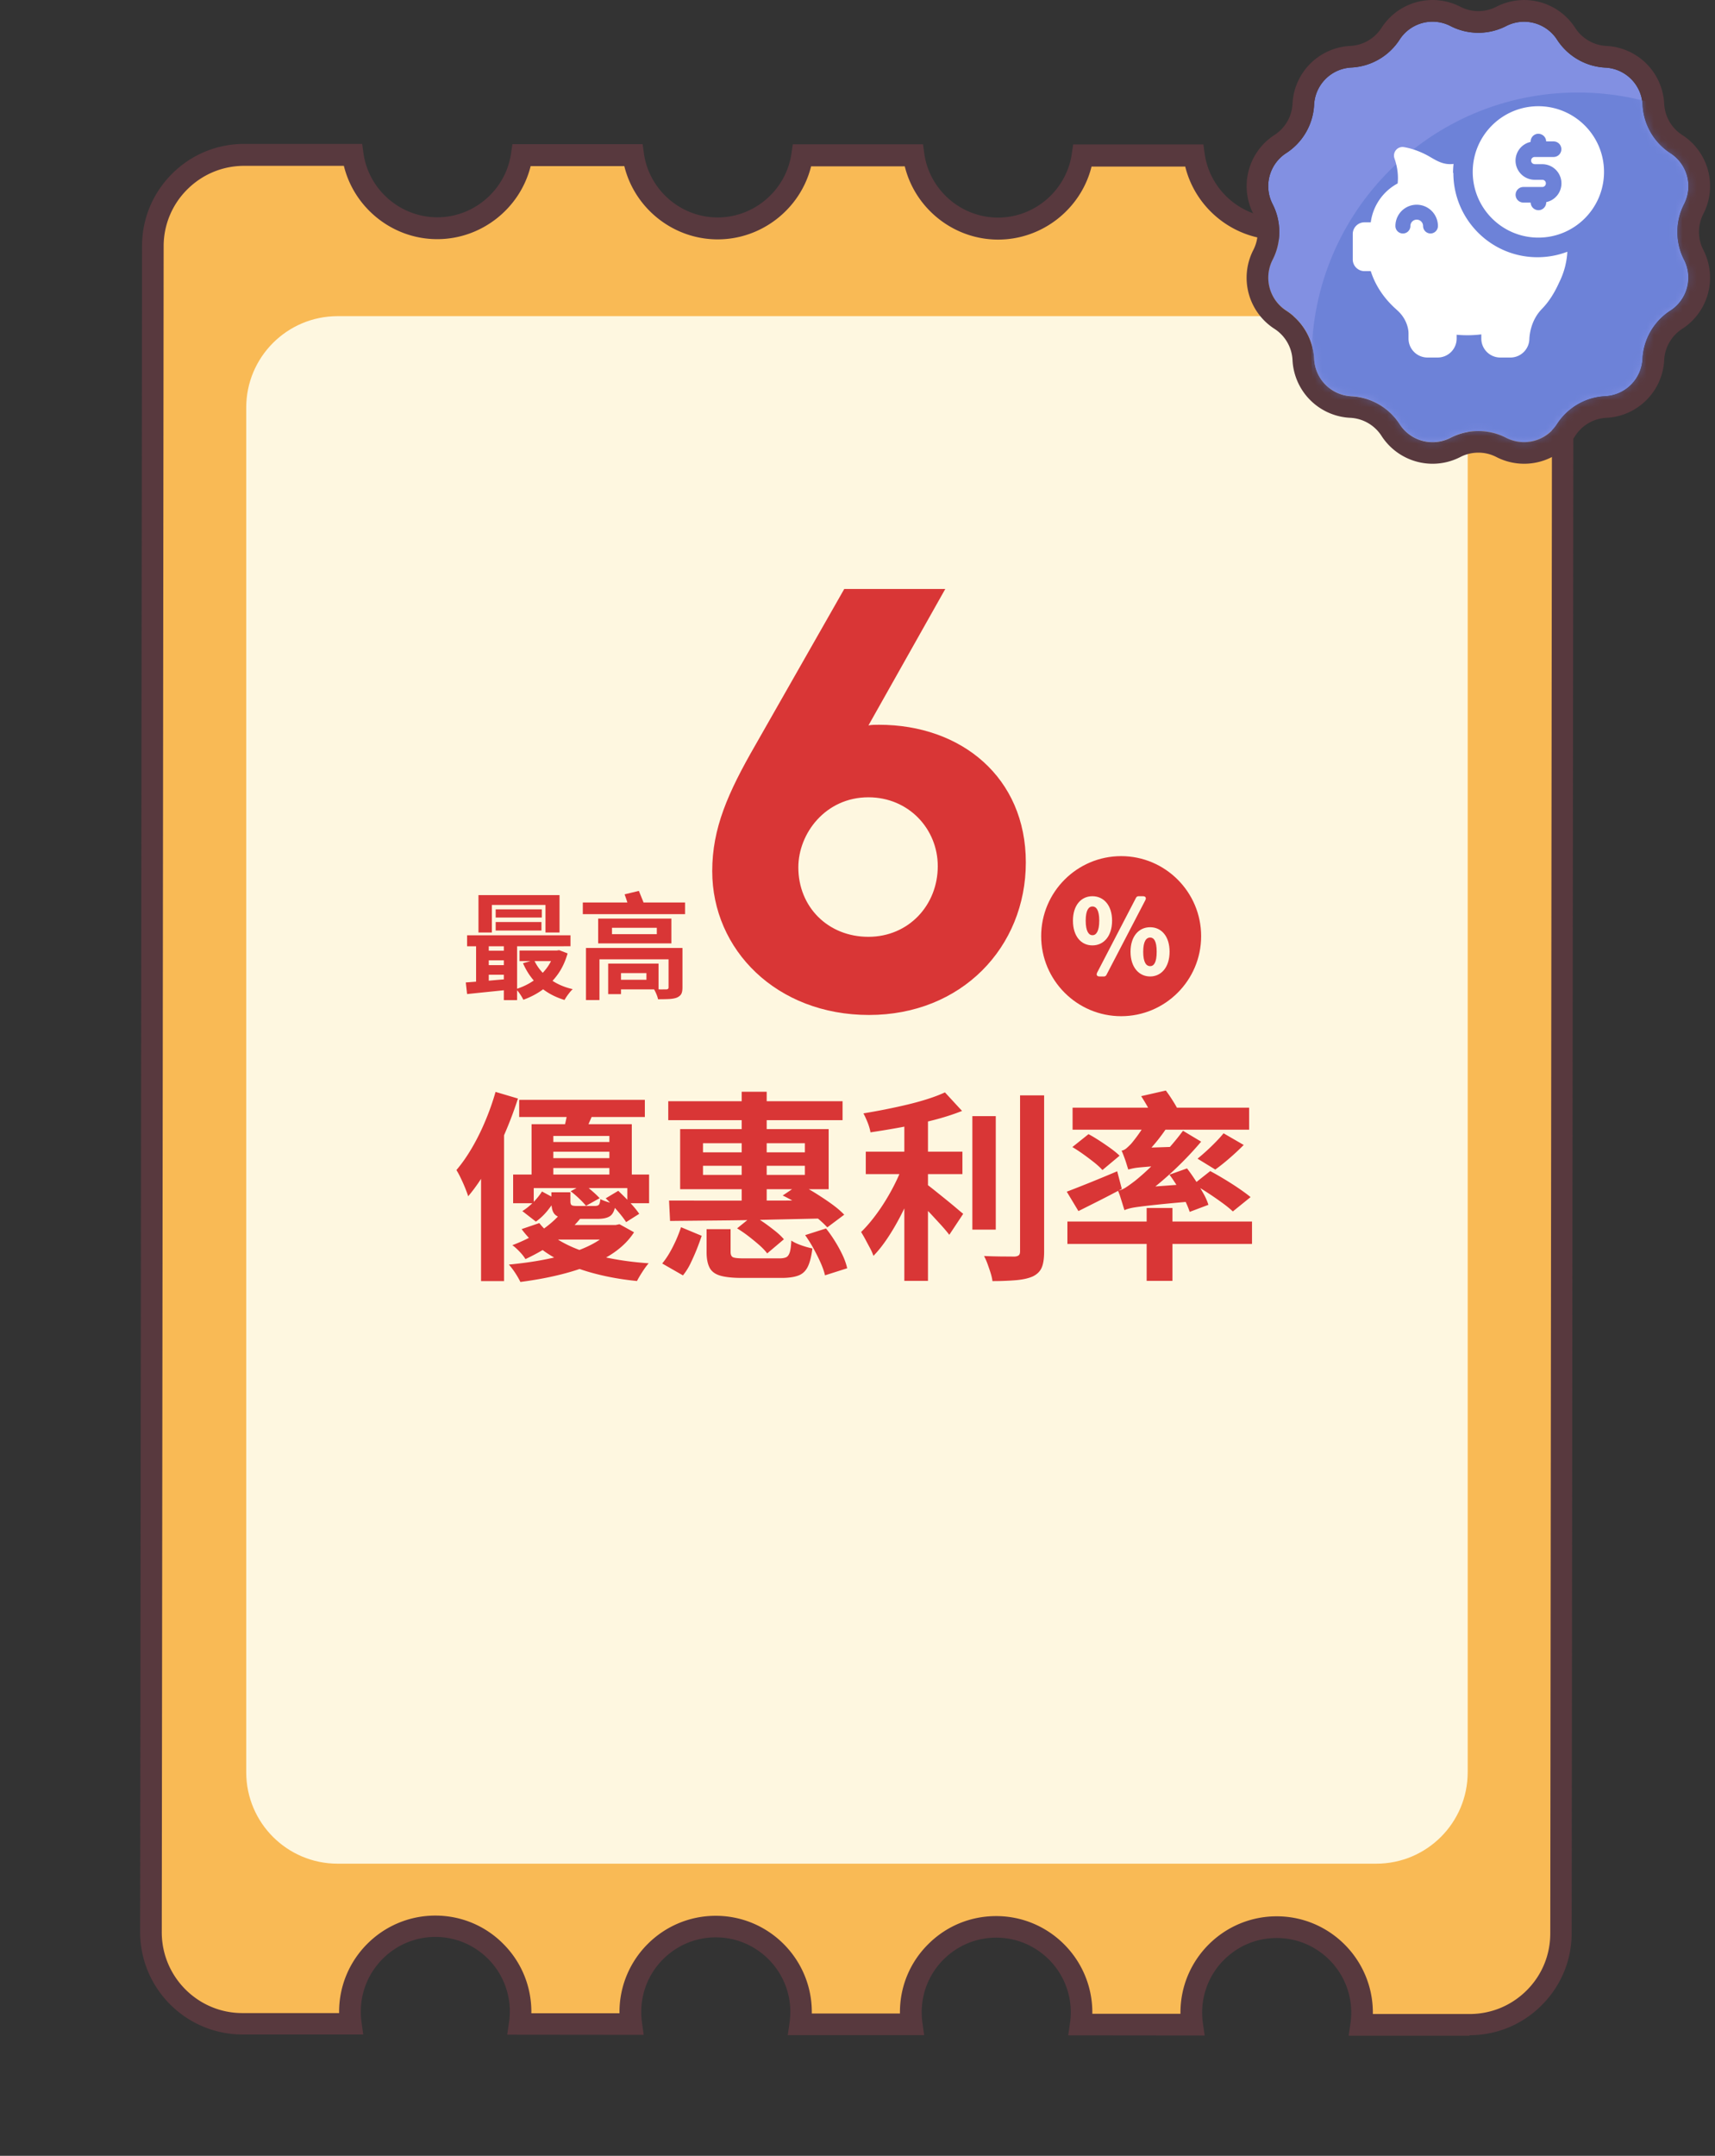 <svg width="238" height="299" viewBox="0 0 238 299" fill="none" xmlns="http://www.w3.org/2000/svg"><rect x="0" y="0" width="238" height="299" fill="#333333" stroke="none"/><path d="M216.91 34.34c0-7.01-5.67-12.7-12.68-12.7h-15.05c-.83 5.73-5.77 10.14-11.74 10.13-5.97 0-10.9-4.42-11.72-10.16h-15.47c-.83 5.73-5.77 10.14-11.73 10.13-5.97 0-10.9-4.42-11.72-10.16h-15.47c-.83 5.73-5.77 10.14-11.73 10.13-5.97 0-10.9-4.42-11.72-10.16H72.41c-.83 5.73-5.77 10.14-11.73 10.13-5.97 0-10.9-4.42-11.72-10.16H33.91c-7.01-.02-12.7 5.66-12.7 12.67l-.26 233.82c0 7.01 5.67 12.7 12.68 12.7h15.05c-.08-.54-.12-1.11-.12-1.68 0-6.54 5.31-11.84 11.86-11.84 6.54 0 11.84 5.31 11.84 11.86 0 .57-.04 1.14-.12 1.69h15.47c-.08-.54-.12-1.11-.12-1.68 0-6.54 5.31-11.84 11.86-11.84 6.54 0 11.84 5.31 11.84 11.86 0 .57-.04 1.14-.12 1.69h15.47c-.08-.54-.12-1.11-.12-1.68 0-6.54 5.31-11.84 11.86-11.84 6.54 0 11.84 5.31 11.84 11.86 0 .57-.04 1.14-.12 1.69h15.47c-.08-.54-.12-1.1-.12-1.68 0-6.54 5.31-11.84 11.86-11.84 6.54 0 11.84 5.31 11.84 11.86 0 .57-.04 1.14-.12 1.69h15.05c7.01.02 12.7-5.66 12.7-12.67l.26-233.82h-.03z" fill="#F9BA55"/><path d="M203.96 282.34h-16.8l.25-1.72c.07-.49.11-.99.11-1.48 0-5.7-4.63-10.35-10.34-10.35-2.76 0-5.36 1.07-7.31 3.02a10.29 10.29 0 00-3.04 7.31c0 .5.03 1 .1 1.47l.25 1.72-18.94-.02.25-1.71c.07-.49.11-.99.11-1.48 0-5.71-4.63-10.35-10.34-10.36-2.76 0-5.35 1.07-7.31 3.02a10.29 10.29 0 00-3.04 7.31c0 .49.03.99.1 1.48l.24 1.71h-18.93l.25-1.73c.07-.48.1-.98.11-1.48 0-5.7-4.63-10.35-10.34-10.35-2.76 0-5.35 1.07-7.31 3.02a10.29 10.29 0 00-3.04 7.31c0 .49.03.99.1 1.48l.24 1.71-18.94-.02.25-1.72a10.312 10.312 0 00-2.91-8.8 10.29 10.29 0 00-7.31-3.04c-5.7 0-10.34 4.64-10.35 10.34 0 .49.03.99.1 1.48l.24 1.71H33.63c-7.83-.02-14.19-6.39-14.18-14.21l.26-233.82c0-3.79 1.48-7.35 4.16-10.03 2.68-2.68 6.24-4.15 10.03-4.15h16.36l.18 1.3c.72 5.06 5.12 8.87 10.24 8.88 5.11 0 9.51-3.81 10.24-8.86l.19-1.29h18.07l.18 1.3c.72 5.06 5.12 8.87 10.23 8.87s9.51-3.81 10.24-8.86l.19-1.29h18.07l.18 1.3c.72 5.06 5.12 8.87 10.23 8.87s9.51-3.81 10.24-8.86l.19-1.29H167l.18 1.3c.72 5.06 5.12 8.87 10.23 8.88 5.11 0 9.51-3.81 10.24-8.86l.19-1.29h16.35c7.83.02 14.19 6.39 14.18 14.21l-.26 233.82c0 3.79-1.48 7.35-4.17 10.03a14.077 14.077 0 01-10.02 4.15l.04.07zm-13.45-3.01h13.44c2.99 0 5.79-1.16 7.91-3.27 2.12-2.11 3.28-4.92 3.28-7.91l.26-233.82c0-6.17-5.01-11.2-11.18-11.2H190.4c-1.45 5.86-6.81 10.13-12.96 10.13h-.01c-6.16 0-11.51-4.29-12.95-10.16h-13c-1.45 5.86-6.81 10.13-12.96 10.13h-.01c-6.16 0-11.51-4.29-12.95-10.16h-13c-1.45 5.86-6.81 10.13-12.96 10.13h-.01c-6.16 0-11.51-4.29-12.95-10.16h-13c-1.45 5.86-6.81 10.13-12.96 10.13h-.01c-6.16 0-11.51-4.29-12.95-10.17H33.9c-2.99 0-5.79 1.16-7.91 3.27a11.079 11.079 0 00-3.28 7.91L22.45 268c0 6.17 5.01 11.2 11.18 11.2h13.43v-.18c0-7.36 6-13.34 13.35-13.34 3.56 0 6.92 1.39 9.43 3.92 2.52 2.52 3.9 5.88 3.9 9.44v.19h12.23v-.18c0-7.36 5.99-13.34 13.35-13.34h.01c7.36 0 13.34 6 13.33 13.36v.19h12.23v-.18c0-3.56 1.39-6.92 3.92-9.43 2.52-2.52 5.87-3.9 9.43-3.9h.01c7.36 0 13.34 6 13.34 13.36v.19h12.23v-.18c0-7.36 5.99-13.34 13.35-13.34h.01c7.36 0 13.34 6 13.34 13.36v.19h-.01z" fill="#58393E"/><path d="M191 43.85H46.85c-7.003 0-12.68 5.677-12.68 12.68V245.8c0 7.003 5.677 12.68 12.68 12.68H191c7.003 0 12.68-5.677 12.68-12.68V56.53c0-7.003-5.677-12.68-12.68-12.68z" fill="#FEF7E0"/><path d="M98.84 120.82c0-5.93 2.15-10.83 6.02-17.54l12.3-21.59h14.02l-10.66 18.92c.43-.09.95-.09 1.46-.09 11.44 0 20.38 7.31 20.38 19.09 0 11.78-8.94 21.16-21.76 21.16-12.82 0-21.76-9.03-21.76-19.95zm31.3-.69c0-5.16-4.04-9.55-9.63-9.55-5.93 0-9.72 4.99-9.72 9.72 0 5.5 4.13 9.63 9.72 9.63 5.59 0 9.63-4.39 9.63-9.8zm25.449 21.8c6.683 0 12.1-5.417 12.1-12.1s-5.417-12.1-12.1-12.1c-6.682 0-12.1 5.417-12.1 12.1s5.418 12.1 12.1 12.1z" fill="#D93636"/><path d="M155.589 142.93c-7.22 0-13.1-5.87-13.1-13.1 0-7.23 5.87-13.1 13.1-13.1 7.23 0 13.1 5.87 13.1 13.1 0 7.23-5.87 13.1-13.1 13.1zm0-24.19c-6.12 0-11.1 4.98-11.1 11.1 0 6.12 4.98 11.1 11.1 11.1 6.12 0 11.1-4.98 11.1-11.1 0-6.12-4.98-11.1-11.1-11.1z" fill="#FEF7E0"/><path d="M148.899 127.69c0-2.14 1.14-3.39 2.7-3.39 1.56 0 2.73 1.25 2.73 3.39s-1.15 3.43-2.73 3.43-2.7-1.28-2.7-3.43zm3.65 0c0-1.5-.44-1.97-.94-1.97-.5 0-.94.47-.94 1.97s.44 2.02.94 2.02c.5 0 .94-.52.94-2.02zm-.28 7.18l5.39-10.37c.06-.12.2-.2.33-.2h.62c.38 0 .5.23.33.56l-5.4 10.37c-.06.12-.2.2-.33.2h-.61c-.38 0-.5-.23-.33-.56zm4.62-2.87c0-2.14 1.15-3.4 2.72-3.4 1.57 0 2.7 1.26 2.7 3.4 0 2.14-1.15 3.43-2.7 3.43-1.55 0-2.72-1.28-2.72-3.43zm3.63 0c0-1.52-.41-1.97-.91-1.97s-.96.46-.96 1.97.44 2 .96 2 .91-.5.91-2z" fill="#FEF7E0"/><path d="M64.65 136.26c.53-.04 1.14-.09 1.83-.14.69-.05 1.42-.11 2.18-.18.77-.07 1.54-.13 2.3-.18l.03 1.47c-1.1.12-2.19.23-3.27.34-1.08.11-2.05.21-2.9.3l-.18-1.62.01.01zm.17-6.54h14.35v1.52H64.82v-1.52zm1.25.53h1.76v6.51h-1.76v-6.51zm.33-6.1h11.25v5.18H75.7v-3.82h-7.44v3.82H66.4v-5.18zm.87 7.71h3.65v1.33h-3.65v-1.33zm0 2h3.65v1.33h-3.65v-1.33zm1.52-7.74h6.4v1.14h-6.4v-1.14zm0 1.76h6.35v1.18h-6.35v-1.18zm1.13 2.33h1.84v8.5h-1.84v-8.5zm7.01 1.62h.35l.32-.05 1.17.45c-.32 1.12-.78 2.1-1.38 2.93-.6.83-1.3 1.54-2.1 2.11-.8.58-1.69 1.04-2.66 1.39-.11-.22-.26-.49-.46-.78a4.6 4.6 0 00-.56-.7c.83-.26 1.61-.62 2.33-1.1.72-.47 1.34-1.05 1.86-1.72.52-.67.89-1.42 1.13-2.24v-.29zm-4.83 0h5.26v1.47H72.1v-1.47zm2.02 1.33c.45.98 1.13 1.82 2.06 2.53.92.7 2.02 1.21 3.3 1.5-.13.12-.26.26-.41.44-.14.18-.28.36-.41.55-.13.19-.23.36-.32.51-1.38-.42-2.54-1.06-3.5-1.92-.96-.86-1.71-1.92-2.26-3.18l1.54-.43zm6.76-7.99h14.19v1.62H80.88v-1.62zm.44 6.31h12.83v1.57H83.19v5.65h-1.87v-7.22zm1.69-4.08h10.16v3.44H83.01v-3.44zm1.39 6.24h1.78v4.24H84.4v-4.24zm.53-4.96v.88h6.22v-.88h-6.22zm.51 4.96h5.95v3.58h-5.95v-1.33h4.27v-.93h-4.27v-1.33.01zm1.24-9.6l1.98-.48c.14.34.29.72.46 1.13.17.41.29.75.36 1.03l-2.1.56c-.06-.28-.17-.63-.3-1.06-.13-.43-.27-.82-.4-1.18zm6.09 7.44h1.94v5.47c0 .42-.06.73-.18.93-.12.2-.33.37-.64.5-.29.1-.65.16-1.07.18-.43.02-.93.03-1.5.03-.04-.22-.12-.46-.23-.72-.11-.26-.22-.48-.33-.67.21 0 .44 0 .68.02.24.01.46.01.65 0h.37c.21 0 .32-.09.32-.27v-5.46l-.01-.01zm-24 19.96l3.11.92c-.52 1.62-1.14 3.27-1.86 4.93-.72 1.66-1.5 3.23-2.35 4.72-.85 1.48-1.75 2.79-2.7 3.91-.07-.26-.21-.63-.39-1.09-.19-.47-.39-.93-.62-1.4-.22-.47-.43-.85-.62-1.15.75-.88 1.46-1.89 2.14-3.05.68-1.16 1.3-2.4 1.86-3.74a35.45 35.45 0 001.43-4.05zm-2.01 7.7l3.08-3.11.11.06v21.59h-3.19v-18.54zm18.06 10.76h.62l.53-.11 2.02 1.12c-1.19 1.85-3.14 3.33-5.84 4.45-2.7 1.12-6.01 1.93-9.93 2.44-.17-.35-.4-.76-.7-1.22-.3-.46-.6-.85-.9-1.19 3.71-.35 6.8-.97 9.25-1.83 2.45-.87 4.1-1.92 4.94-3.15v-.5l.01-.01zm-7-1.63l2.86.56c-.91 1.14-2.01 2.19-3.28 3.15s-2.76 1.84-4.48 2.65c-.19-.32-.46-.67-.83-1.05-.36-.38-.7-.68-.99-.88 1.59-.6 2.94-1.29 4.06-2.07 1.12-.78 2.01-1.57 2.66-2.35v-.01zm-6.61-5.37h18.87v3.98h-3.02v-2.1H74.07v2.1h-2.86v-3.98zm.84-10.36h17.44v2.38H72.05v-2.38zm2.8 17.1c.88 1.12 2.06 2.06 3.54 2.83s3.21 1.37 5.19 1.82c1.98.45 4.12.76 6.44.92-.28.32-.57.72-.88 1.2-.31.48-.56.9-.74 1.26-2.41-.24-4.62-.66-6.65-1.25-2.03-.59-3.83-1.37-5.4-2.34-1.57-.97-2.9-2.17-3.96-3.61l2.46-.84v.01zm.36-4.39l1.93 1.04c-.34.54-.74 1.1-1.2 1.67-.47.57-.99 1.06-1.57 1.47l-1.88-1.46c.52-.32 1.03-.73 1.53-1.23.49-.5.89-1 1.19-1.48v-.01zm-1.45-9.33h13.92v7.76h-3.11v-6.13h-7.78v6.13h-3.02v-7.76h-.01zm3.52 13.98h8.32v2.02H75.3l1.99-2.02h-.01zm-1.82-11.51h10.56v1.34H75.46v-1.34zm0 2.24h10.56V162H75.46v-1.37zm1.07 4.73h2.63v1.26c0 .28.06.46.18.53.12.08.37.11.74.11h2.46c.28 0 .47-.06.57-.17.1-.11.17-.37.21-.78.24.13.57.26.99.39.42.13.79.22 1.11.28-.09.8-.33 1.35-.7 1.64-.37.29-.98.43-1.82.43h-3.22c-.84 0-1.49-.07-1.96-.21-.47-.14-.78-.39-.95-.74-.17-.35-.25-.85-.25-1.48v-1.26h.01zm2.29-11.73l3.64.42c-.24.6-.48 1.16-.71 1.68-.23.52-.43.98-.6 1.37l-2.91-.5c.13-.47.25-.97.36-1.51.11-.54.19-1.03.22-1.46zm.37 11.59l1.82-.98c.37.28.77.6 1.19.97.42.36.76.69 1.02.97l-1.9 1.06c-.22-.28-.54-.62-.95-1.01-.41-.39-.8-.73-1.18-1.01zm4.87.98l1.74-1.04c.5.47 1.04 1 1.61 1.61.57.61 1 1.13 1.3 1.58l-1.82 1.15c-.28-.45-.7-.99-1.25-1.62-.55-.63-1.08-1.19-1.58-1.68zm10.44 4l2.88 1.2c-.21.62-.44 1.25-.7 1.9-.26.65-.55 1.29-.85 1.92-.3.63-.66 1.18-1.05 1.67l-2.88-1.65c.35-.43.7-.92 1.02-1.48.33-.56.62-1.15.9-1.76.27-.62.5-1.21.69-1.79l-.01-.01zm-1.76-17.47h24.189v2.63h-24.19v-2.63zm.11 13.78c1.31 0 2.78 0 4.42.01h5.259c1.87 0 3.77-.01 5.73-.01 1.96 0 3.89-.02 5.81-.06l-.17 2.55c-2.5.06-5.03.11-7.57.17-2.55.06-4.97.09-7.25.11-2.29.02-4.32.04-6.09.06l-.14-2.83zm1.54-9.91h20.609v8.34h-20.61v-8.34zm3.17 1.96v1.26h14.139v-1.26h-14.14zm0 3.13v1.26h14.139v-1.26h-14.14zm.5 8.79h3.329v3.16c0 .39.12.64.35.74.23.1.75.15 1.55.15h4.87c.43 0 .75-.06.97-.17.21-.11.37-.35.48-.7.11-.35.17-.89.21-1.6.35.24.82.46 1.39.66s1.08.34 1.53.43c-.13 1.08-.34 1.92-.63 2.52-.29.6-.72 1.01-1.29 1.23-.57.22-1.35.34-2.34.34h-5.52c-1.31 0-2.31-.11-3.02-.32-.71-.21-1.2-.58-1.47-1.11-.27-.53-.41-1.23-.41-2.13v-3.22.02zm4.229-.11l2.18-1.76c.52.28 1.05.61 1.6.99.54.38 1.05.77 1.54 1.16.49.39.88.77 1.18 1.12l-2.32 1.96c-.26-.35-.63-.74-1.09-1.15-.47-.41-.97-.82-1.5-1.23-.53-.41-1.06-.77-1.58-1.09h-.01zm.64-18.95h3.47v16.16h-3.47v-16.16zm5.69 14.39l2.3-1.54c.77.35 1.54.77 2.32 1.26.78.49 1.52.98 2.21 1.48s1.26.99 1.71 1.46l-2.35 1.76c-.45-.49-1.01-1-1.68-1.54-.67-.54-1.4-1.07-2.2-1.58-.79-.51-1.56-.95-2.31-1.3zm3.13 5.49l2.88-.92c.45.56.87 1.16 1.27 1.81.4.64.75 1.29 1.05 1.93.3.64.5 1.24.62 1.78l-3.08.98c-.11-.5-.31-1.07-.59-1.71-.28-.63-.61-1.29-.98-1.97-.37-.68-.77-1.31-1.18-1.89l.01-.01zm13.721-10.11l2.27 1.01a40.15 40.15 0 01-1.25 3.23c-.48 1.11-.99 2.2-1.55 3.28-.56 1.07-1.15 2.08-1.78 3.02-.63.94-1.27 1.76-1.95 2.45-.11-.34-.27-.7-.48-1.09-.21-.39-.42-.78-.63-1.18-.21-.39-.42-.74-.6-1.04.6-.58 1.19-1.25 1.78-2.02.59-.76 1.15-1.58 1.68-2.45.53-.87 1.01-1.75 1.44-2.65.43-.9.78-1.75 1.06-2.58l.01.02zm5.66-9.69l2.38 2.58c-1.18.47-2.48.89-3.92 1.26s-2.91.7-4.41.98-2.96.52-4.38.73c-.06-.39-.19-.84-.39-1.36-.21-.51-.4-.94-.59-1.27 1.01-.17 2.03-.35 3.08-.56 1.04-.21 2.07-.43 3.07-.67 1-.24 1.94-.5 2.81-.78.87-.28 1.66-.58 2.35-.9v-.01zm-10.98 8.23h13.41v3.11h-13.41v-3.11zm5.35-5.57h3.28v23.49h-3.28v-23.49zm2.8 9.86c.26.19.64.48 1.15.88.5.4 1.05.84 1.62 1.3.58.47 1.11.9 1.58 1.3s.82.69 1.02.85l-1.93 2.91c-.3-.39-.67-.83-1.12-1.33-.45-.49-.92-1-1.41-1.53-.49-.52-.98-1.01-1.44-1.47-.47-.46-.88-.84-1.23-1.16l1.76-1.76v.01zm6.64-9.22h3.25v15.74h-3.25V154.8zm6.63-2.88h3.33v21.67c0 .99-.12 1.74-.35 2.25-.23.51-.64.91-1.22 1.19-.58.26-1.33.43-2.27.52-.93.08-2.04.13-3.33.13-.04-.32-.12-.69-.25-1.11-.13-.42-.28-.84-.43-1.26-.15-.42-.32-.79-.49-1.11.91.04 1.78.06 2.6.07.82 0 1.37.01 1.65.01.26-.02.45-.08.57-.18.12-.1.18-.28.18-.55v-21.64l.01.01zm6.47 13.36c.9-.34 1.96-.76 3.21-1.26 1.24-.5 2.51-1.03 3.79-1.57l.64 2.44c-1.01.54-2.04 1.08-3.09 1.61-1.05.53-2.03 1.02-2.93 1.47l-1.62-2.69zm.09 4.14h25.62v3.11h-25.62v-3.11zm.69-10.33l2.24-1.79c.49.26 1 .57 1.54.92.54.35 1.06.71 1.55 1.06.49.36.9.69 1.22 1.01l-2.38 1.99c-.28-.32-.65-.66-1.12-1.04-.47-.37-.97-.75-1.5-1.13-.53-.38-1.05-.72-1.55-1.02zm.03-5.46h24.5v3.05h-24.5v-3.05zm7.2 14.22c-.06-.19-.14-.44-.24-.77-.1-.33-.21-.67-.32-1.02a7.88 7.88 0 00-.34-.92c.35-.06.72-.21 1.09-.45.37-.24.81-.56 1.32-.95a36 36 0 001.15-.98c.5-.45 1.07-.99 1.71-1.62.63-.63 1.28-1.32 1.93-2.06.65-.74 1.26-1.49 1.82-2.25l2.52 1.51a47.3 47.3 0 01-4.3 4.45c-1.56 1.42-3.1 2.64-4.63 3.67v.08c-.35.19-.64.35-.87.48-.22.13-.42.27-.59.42-.17.15-.25.29-.25.42v-.01zm.53-5.63c-.06-.19-.14-.44-.24-.77-.1-.33-.21-.66-.34-.99-.12-.34-.24-.63-.35-.87.22-.04.44-.14.66-.32.21-.18.43-.39.66-.63.15-.17.38-.46.7-.88.32-.42.66-.92 1.04-1.5.37-.58.7-1.18.98-1.79l2.74 1.12c-.56.95-1.23 1.89-2 2.83-.77.93-1.53 1.73-2.25 2.38v.06c-.32.19-.58.35-.78.49-.21.14-.39.29-.56.45-.17.16-.25.3-.25.43l-.01-.01zm-.53 5.63l-.08-2.18 1.43-.9 8.4-.62c-.07.37-.14.8-.18 1.27-.05.48-.07.87-.07 1.19-1.9.17-3.44.31-4.59.43s-2.06.22-2.72.31c-.65.08-1.13.16-1.44.24-.31.08-.56.16-.74.25l-.01.01zm.53-5.63l-.03-2.16 1.4-.84 5.18-.17c-.11.37-.21.81-.31 1.32-.09.5-.16.91-.2 1.23-1.14.06-2.07.11-2.8.17-.73.06-1.3.11-1.72.15-.42.04-.75.1-.98.15-.23.06-.42.1-.55.14l.01.01zm1.79-10.19l3.42-.78c.34.45.68.95 1.02 1.5.35.55.61 1.03.8 1.44l-3.53 1.01c-.15-.43-.39-.94-.73-1.54-.34-.6-.66-1.14-.98-1.62v-.01zm.76 15.51h3.58v10.11h-3.58v-10.11zm3.16-4.62l2.44-.87c.39.5.78 1.06 1.18 1.67.4.61.75 1.2 1.08 1.78.33.58.56 1.11.71 1.6l-2.6.98c-.15-.47-.37-1-.66-1.6-.29-.6-.62-1.21-.99-1.83-.37-.62-.76-1.2-1.15-1.72l-.01-.01zm3.36 1.32l2.3-1.82c.6.32 1.25.69 1.96 1.12.71.43 1.39.86 2.03 1.3.64.44 1.18.83 1.61 1.19l-2.46 1.99c-.37-.35-.87-.76-1.48-1.2a47.484 47.484 0 00-3.94-2.58h-.02zm4.15-7.06l2.8 1.62c-.63.63-1.3 1.26-2 1.86-.7.61-1.35 1.12-1.95 1.55l-2.46-1.51a30.335 30.335 0 002.54-2.33c.42-.43.78-.83 1.08-1.2l-.01.01z" fill="#D93636"/><path d="M233.708 36.025a8.457 8.457 0 010-7.711c1.28-2.5.47-5.55-1.9-7.081a8.487 8.487 0 01-3.86-6.681 5.446 5.446 0 00-5.18-5.181 8.485 8.485 0 01-6.68-3.86 5.458 5.458 0 00-7.08-1.9 8.452 8.452 0 01-7.709 0 5.438 5.438 0 00-7.08 1.89 8.485 8.485 0 01-6.68 3.86 5.446 5.446 0 00-5.18 5.18 8.487 8.487 0 01-3.86 6.682 5.46 5.46 0 00-1.9 7.08 8.457 8.457 0 010 7.712 5.437 5.437 0 001.9 7.071 8.488 8.488 0 013.86 6.681 5.446 5.446 0 005.18 5.181c2.71.14 5.21 1.58 6.68 3.86a5.448 5.448 0 007.07 1.901 8.452 8.452 0 017.709 0c2.51 1.29 5.55.47 7.08-1.9a8.485 8.485 0 016.68-3.86 5.446 5.446 0 005.18-5.182 8.488 8.488 0 013.86-6.68 5.46 5.46 0 001.9-7.082l.01.02z" fill="#8290E2"/><path d="M236.378 29.674a8.428 8.428 0 00-2.94-10.962 5.478 5.478 0 01-2.49-4.31 8.44 8.44 0 00-8.03-8.031 5.476 5.476 0 01-4.31-2.49A8.434 8.434 0 00207.649.94c-1.56.8-3.42.8-4.98 0a8.425 8.425 0 00-10.96 2.94 5.476 5.476 0 01-4.31 2.49 8.44 8.44 0 00-8.03 8.032 5.478 5.478 0 01-2.49 4.31 8.439 8.439 0 00-2.939 10.962 5.475 5.475 0 010 4.98 8.428 8.428 0 002.939 10.963c1.47.95 2.4 2.56 2.49 4.31a8.424 8.424 0 008.03 8.022c1.75.09 3.36 1.02 4.31 2.49a8.442 8.442 0 007.09 3.88c1.31 0 2.63-.3 3.87-.94 1.56-.8 3.42-.8 4.98 0a8.421 8.421 0 0010.959-2.94c.95-1.47 2.56-2.4 4.31-2.49a8.439 8.439 0 008.03-8.022 5.478 5.478 0 012.49-4.31 8.438 8.438 0 002.94-10.962c-.8-1.56-.8-3.42 0-4.98zm-4.57 13.422a8.488 8.488 0 00-3.86 6.681 5.446 5.446 0 01-5.18 5.181 8.485 8.485 0 00-6.68 3.86 5.447 5.447 0 01-7.079 1.901 8.454 8.454 0 00-7.71 0 5.433 5.433 0 01-7.07-1.9 8.485 8.485 0 00-6.68-3.86 5.446 5.446 0 01-5.18-5.182 8.488 8.488 0 00-3.86-6.68 5.45 5.45 0 01-1.9-7.072 8.457 8.457 0 000-7.711 5.45 5.45 0 011.9-7.081 8.487 8.487 0 003.86-6.681 5.446 5.446 0 015.18-5.181 8.485 8.485 0 006.68-3.86 5.438 5.438 0 017.08-1.89 8.454 8.454 0 007.71 0 5.45 5.45 0 017.079 1.9 8.485 8.485 0 006.68 3.86c2.81.14 5.04 2.37 5.18 5.18a8.487 8.487 0 003.86 6.682 5.46 5.46 0 011.9 7.08 8.457 8.457 0 000 7.712 5.45 5.45 0 01-1.9 7.081l-.01-.02z" fill="#58393E"/><mask id="mask0_1231_1036" style="mask-type:luminance" maskUnits="userSpaceOnUse" x="175" y="3" width="60" height="59"><path d="M233.708 36.025a8.457 8.457 0 010-7.711c1.28-2.5.47-5.55-1.9-7.081a8.487 8.487 0 01-3.86-6.681 5.446 5.446 0 00-5.18-5.181 8.485 8.485 0 01-6.68-3.86 5.458 5.458 0 00-7.08-1.9 8.452 8.452 0 01-7.709 0 5.438 5.438 0 00-7.08 1.89 8.485 8.485 0 01-6.68 3.86 5.446 5.446 0 00-5.18 5.18 8.487 8.487 0 01-3.86 6.682 5.46 5.46 0 00-1.9 7.08 8.457 8.457 0 010 7.712 5.437 5.437 0 001.9 7.071 8.488 8.488 0 013.86 6.681 5.446 5.446 0 005.18 5.181c2.71.14 5.21 1.58 6.68 3.86a5.448 5.448 0 007.07 1.901 8.452 8.452 0 017.709 0c2.51 1.29 5.55.47 7.08-1.9a8.485 8.485 0 016.68-3.86 5.446 5.446 0 005.18-5.182 8.488 8.488 0 013.86-6.68 5.46 5.46 0 001.9-7.082l.01.02z" fill="#fff"/></mask><g mask="url(#mask0_1231_1036)"><path d="M218.959 86.723c20.4 0 36.939-16.541 36.939-36.946 0-20.404-16.539-36.946-36.939-36.946-20.401 0-36.939 16.542-36.939 36.946 0 20.405 16.538 36.946 36.939 36.946z" fill="#5975CE" opacity=".5"/></g><path d="M201.649 23.994c0-.43.02-.85.07-1.26-1.3.17-2.23-.37-3.14-.9-.08-.05-.16-.09-.24-.14-1.12-.64-2.4-1.111-3.51-1.291-.41-.07-.84.09-1.1.41-.27.32-.35.77-.21 1.16.41 1.17.56 2.36.44 3.47a7.18 7.18 0 00-3.73 5.392h-.88c-.89 0-1.62.73-1.62 1.62v3.53c0 .89.73 1.62 1.63 1.62h.87c.62 1.96 1.82 3.761 3.46 5.231l.23.21c1.38 1.25 1.54 2.7 1.55 3.131v.78c0 1.45 1.18 2.63 2.63 2.63h1.42c1.45 0 2.63-1.18 2.63-2.63v-.53a15.666 15.666 0 003.42-.05v.58c0 1.45 1.18 2.63 2.63 2.63h1.41c1.44 0 2.61-1.16 2.63-2.6.04-.76.28-2.64 1.74-4.14.89-.91 1.67-2.09 2.32-3.511.02-.03.03-.06.04-.09.38-.75.67-1.53.87-2.32l.03-.13v-.04l.01-.01c.14-.61.23-1.23.26-1.83-1.29.49-2.69.76-4.15.76-6.45 0-11.67-5.242-11.67-11.703l-.04.02zm-3.12 8.39c-.57 0-1.04-.46-1.04-1.04 0-.48-.39-.88-.88-.88s-.88.39-.88.88c0 .57-.46 1.04-1.04 1.04-.58 0-1.04-.46-1.04-1.04a2.95 2.95 0 115.9 0c0 .57-.46 1.04-1.04 1.04h.02z" fill="#fff"/><path d="M213.489 14.732c-5.03 0-9.11 4.08-9.11 9.111 0 5.031 4.08 9.112 9.11 9.112 5.03 0 9.109-4.08 9.109-9.112 0-5.03-4.079-9.101-9.109-9.111zm-.51 8.041h1.05a2.659 2.659 0 01.55 5.261v.02c0 .6-.47 1.09-1.06 1.1-.6 0-1.09-.47-1.1-1.06h-1.01c-.6 0-1.08-.48-1.08-1.08 0-.6.48-1.08 1.08-1.08h2.62c.27 0 .5-.22.5-.5s-.22-.5-.5-.5h-1.05c-1.47 0-2.65-1.19-2.66-2.65 0-1.251.87-2.331 2.09-2.601v-.03c0-.6.47-1.09 1.06-1.1.6 0 1.09.47 1.1 1.06h1.03c.6 0 1.08.48 1.08 1.08 0 .6-.48 1.08-1.08 1.08h-2.62a.5.5 0 00-.5.49c0 .27.21.49.48.5h.02v.01z" fill="#fff"/></svg>